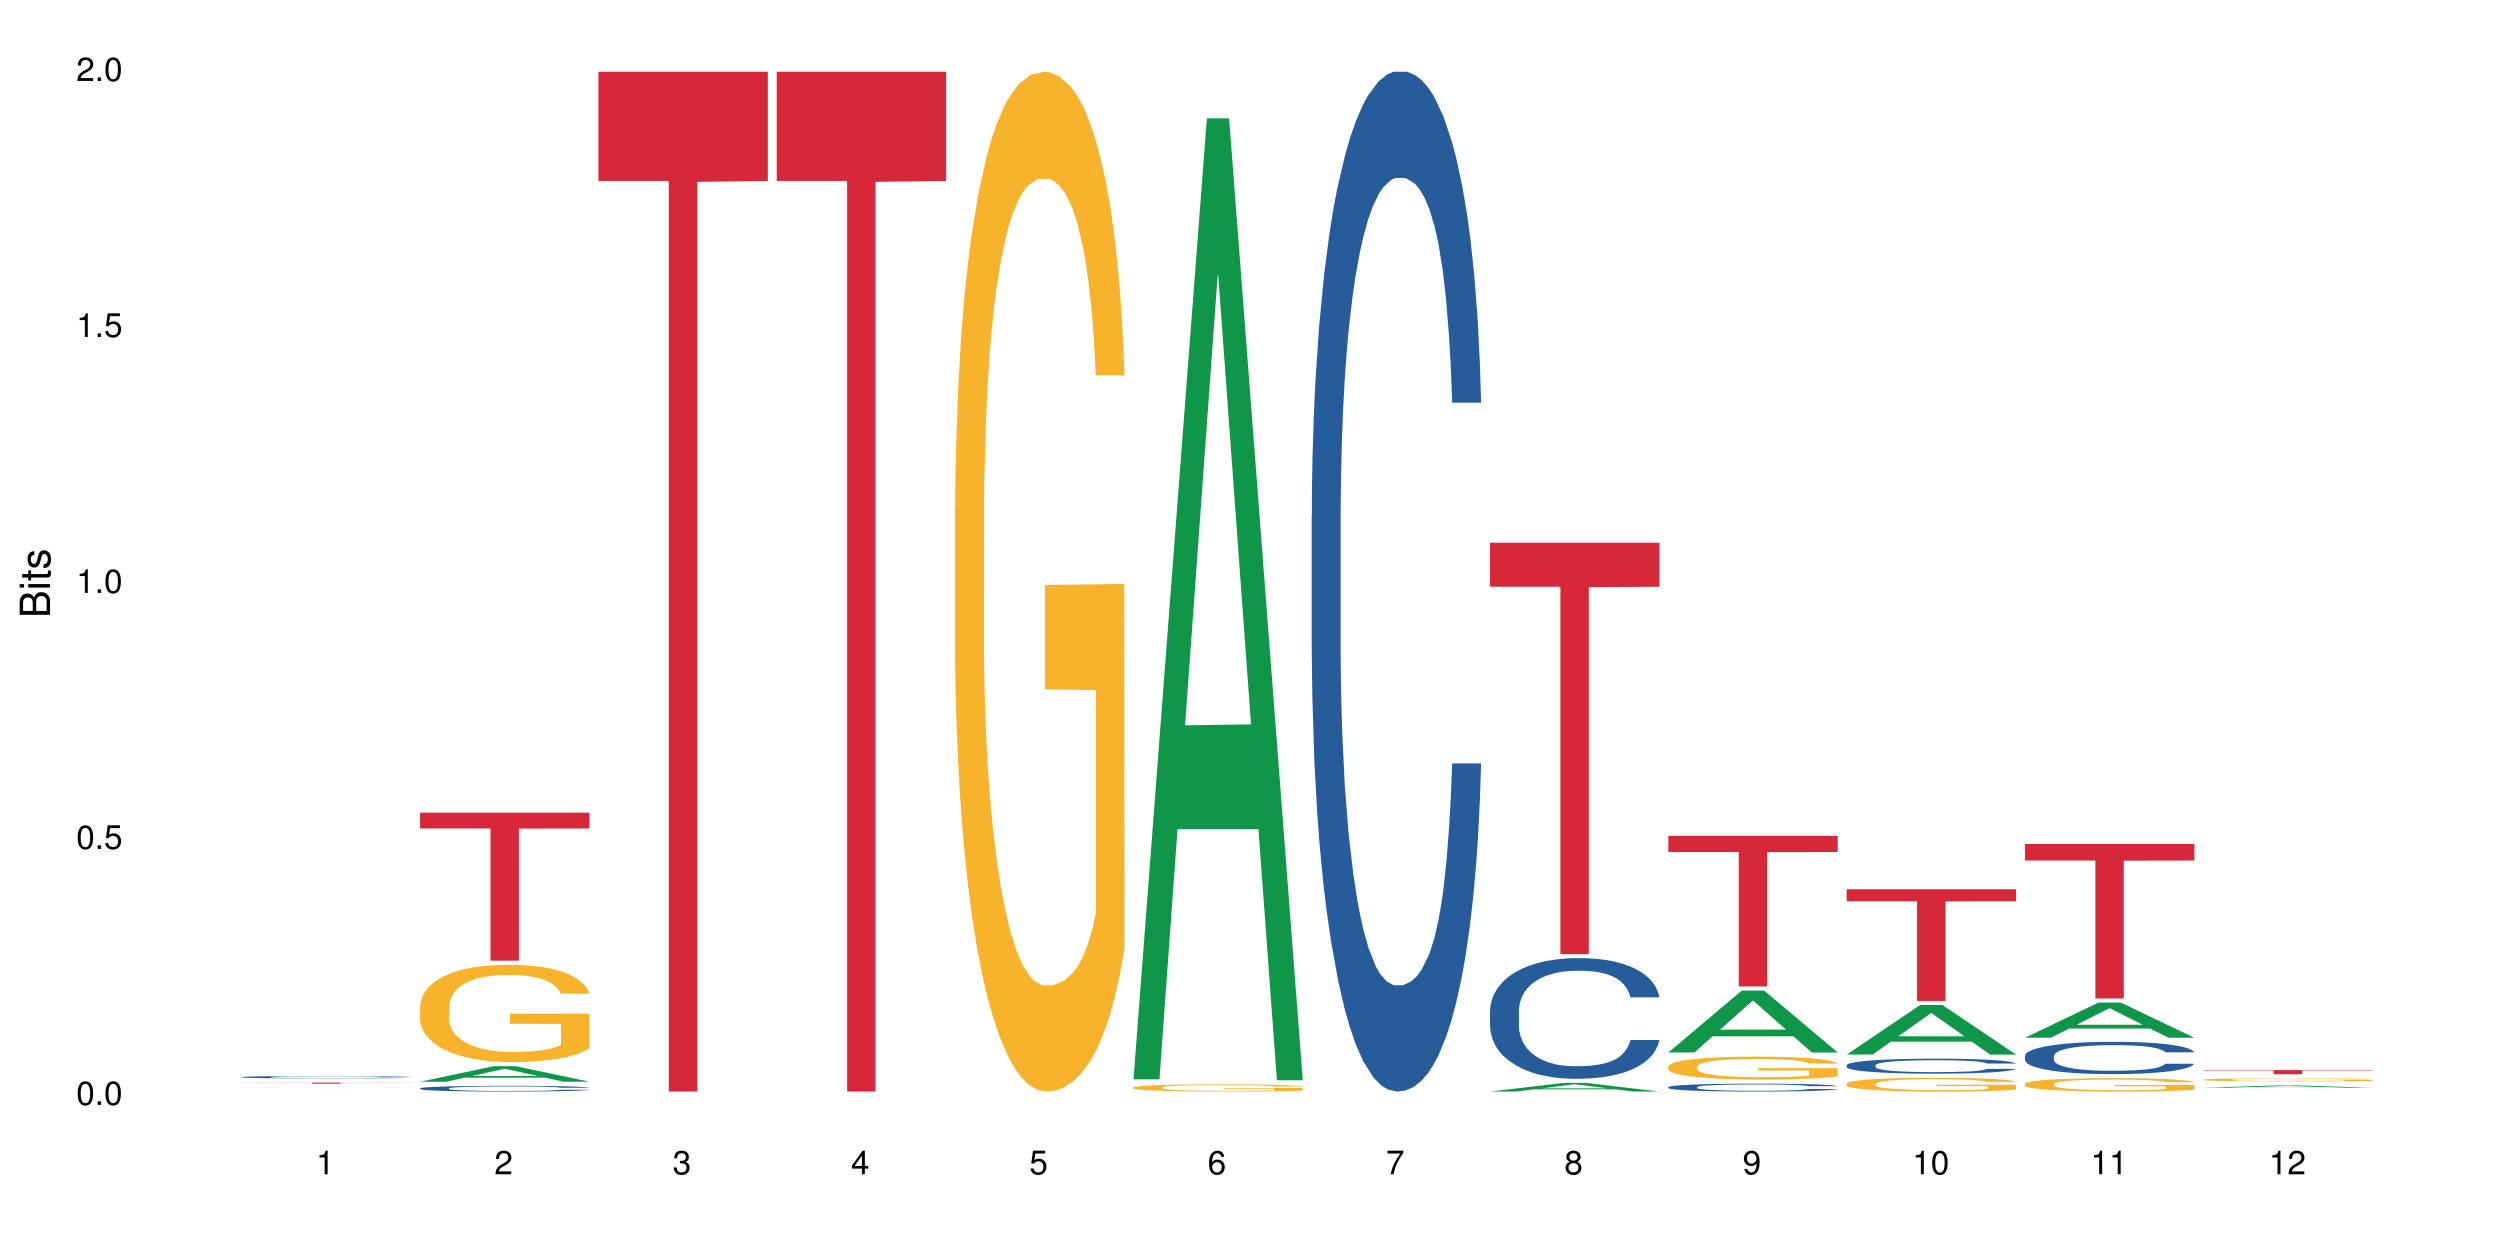 <?xml version="1.0" encoding="UTF-8"?>
<svg xmlns="http://www.w3.org/2000/svg" xmlns:xlink="http://www.w3.org/1999/xlink" width="720pt" height="360pt" viewBox="0 0 720 360" version="1.1">
<defs>
<g>
<symbol overflow="visible" id="glyph0-0">
<path style="stroke:none;" d=""/>
</symbol>
<symbol overflow="visible" id="glyph0-1">
<path style="stroke:none;" d="M 2.641 -6.797 C 2 -6.797 1.422 -6.531 1.078 -6.047 C 0.641 -5.453 0.406 -4.547 0.406 -3.297 C 0.406 -1 1.188 0.219 2.641 0.219 C 4.078 0.219 4.859 -1 4.859 -3.234 C 4.859 -4.562 4.656 -5.438 4.203 -6.047 C 3.844 -6.531 3.281 -6.797 2.641 -6.797 Z M 2.641 -6.047 C 3.547 -6.047 4 -5.125 4 -3.312 C 4 -1.375 3.562 -0.484 2.625 -0.484 C 1.734 -0.484 1.281 -1.422 1.281 -3.281 C 1.281 -5.141 1.734 -6.047 2.641 -6.047 Z M 2.641 -6.047 "/>
</symbol>
<symbol overflow="visible" id="glyph0-2">
<path style="stroke:none;" d="M 1.828 -1 L 0.828 -1 L 0.828 0 L 1.828 0 Z M 1.828 -1 "/>
</symbol>
<symbol overflow="visible" id="glyph0-3">
<path style="stroke:none;" d="M 4.562 -6.797 L 1.062 -6.797 L 0.547 -3.094 L 1.328 -3.094 C 1.719 -3.562 2.047 -3.734 2.578 -3.734 C 3.484 -3.734 4.062 -3.109 4.062 -2.094 C 4.062 -1.125 3.484 -0.531 2.578 -0.531 C 1.828 -0.531 1.375 -0.906 1.188 -1.672 L 0.328 -1.672 C 0.453 -1.109 0.547 -0.844 0.75 -0.594 C 1.125 -0.078 1.828 0.219 2.594 0.219 C 3.969 0.219 4.922 -0.781 4.922 -2.219 C 4.922 -3.562 4.031 -4.484 2.719 -4.484 C 2.25 -4.484 1.859 -4.359 1.469 -4.062 L 1.734 -5.969 L 4.562 -5.969 Z M 4.562 -6.797 "/>
</symbol>
<symbol overflow="visible" id="glyph0-4">
<path style="stroke:none;" d="M 2.484 -4.844 L 2.484 0 L 3.328 0 L 3.328 -6.797 L 2.766 -6.797 C 2.469 -5.75 2.281 -5.609 0.984 -5.453 L 0.984 -4.844 Z M 2.484 -4.844 "/>
</symbol>
<symbol overflow="visible" id="glyph0-5">
<path style="stroke:none;" d="M 4.859 -0.828 L 1.281 -0.828 C 1.359 -1.391 1.672 -1.75 2.5 -2.234 L 3.469 -2.75 C 4.406 -3.266 4.906 -3.969 4.906 -4.812 C 4.906 -5.375 4.672 -5.906 4.266 -6.266 C 3.859 -6.625 3.375 -6.797 2.719 -6.797 C 1.859 -6.797 1.219 -6.5 0.844 -5.922 C 0.609 -5.562 0.5 -5.125 0.484 -4.438 L 1.328 -4.438 C 1.359 -4.906 1.406 -5.188 1.531 -5.406 C 1.75 -5.812 2.188 -6.062 2.703 -6.062 C 3.469 -6.062 4.031 -5.516 4.031 -4.781 C 4.031 -4.25 3.719 -3.797 3.125 -3.438 L 2.234 -2.938 C 0.812 -2.141 0.406 -1.5 0.328 0 L 4.859 0 Z M 4.859 -0.828 "/>
</symbol>
<symbol overflow="visible" id="glyph0-6">
<path style="stroke:none;" d="M 2.125 -3.125 L 2.578 -3.125 C 3.516 -3.125 3.984 -2.703 3.984 -1.891 C 3.984 -1.031 3.469 -0.531 2.578 -0.531 C 1.656 -0.531 1.203 -0.984 1.156 -1.969 L 0.312 -1.969 C 0.344 -1.422 0.438 -1.078 0.609 -0.766 C 0.953 -0.109 1.625 0.219 2.547 0.219 C 3.953 0.219 4.859 -0.609 4.859 -1.906 C 4.859 -2.766 4.516 -3.25 3.703 -3.516 C 4.344 -3.766 4.656 -4.25 4.656 -4.938 C 4.656 -6.109 3.875 -6.797 2.578 -6.797 C 1.203 -6.797 0.484 -6.047 0.453 -4.609 L 1.297 -4.609 C 1.312 -5.016 1.344 -5.25 1.453 -5.453 C 1.641 -5.828 2.062 -6.062 2.594 -6.062 C 3.344 -6.062 3.797 -5.625 3.797 -4.906 C 3.797 -4.422 3.609 -4.141 3.25 -3.984 C 3.016 -3.891 2.719 -3.844 2.125 -3.844 Z M 2.125 -3.125 "/>
</symbol>
<symbol overflow="visible" id="glyph0-7">
<path style="stroke:none;" d="M 3.141 -1.625 L 3.141 0 L 3.984 0 L 3.984 -1.625 L 4.984 -1.625 L 4.984 -2.391 L 3.984 -2.391 L 3.984 -6.797 L 3.359 -6.797 L 0.266 -2.516 L 0.266 -1.625 Z M 3.141 -2.391 L 1 -2.391 L 3.141 -5.359 Z M 3.141 -2.391 "/>
</symbol>
<symbol overflow="visible" id="glyph0-8">
<path style="stroke:none;" d="M 4.781 -5.031 C 4.609 -6.141 3.891 -6.797 2.844 -6.797 C 2.094 -6.797 1.422 -6.438 1.031 -5.828 C 0.609 -5.172 0.406 -4.344 0.406 -3.094 C 0.406 -1.953 0.578 -1.234 0.984 -0.625 C 1.359 -0.078 1.953 0.219 2.703 0.219 C 3.984 0.219 4.922 -0.734 4.922 -2.078 C 4.922 -3.344 4.062 -4.234 2.844 -4.234 C 2.172 -4.234 1.641 -3.969 1.281 -3.469 C 1.281 -5.125 1.828 -6.047 2.797 -6.047 C 3.391 -6.047 3.797 -5.672 3.938 -5.031 Z M 2.734 -3.484 C 3.547 -3.484 4.062 -2.922 4.062 -2 C 4.062 -1.156 3.484 -0.531 2.703 -0.531 C 1.922 -0.531 1.328 -1.188 1.328 -2.047 C 1.328 -2.891 1.906 -3.484 2.734 -3.484 Z M 2.734 -3.484 "/>
</symbol>
<symbol overflow="visible" id="glyph0-9">
<path style="stroke:none;" d="M 4.984 -6.797 L 0.438 -6.797 L 0.438 -5.969 L 4.109 -5.969 C 2.5 -3.656 1.828 -2.234 1.328 0 L 2.219 0 C 2.594 -2.172 3.453 -4.047 4.984 -6.094 Z M 4.984 -6.797 "/>
</symbol>
<symbol overflow="visible" id="glyph0-10">
<path style="stroke:none;" d="M 3.75 -3.578 C 4.453 -4 4.688 -4.344 4.688 -4.984 C 4.688 -6.047 3.844 -6.797 2.641 -6.797 C 1.438 -6.797 0.594 -6.047 0.594 -4.984 C 0.594 -4.359 0.828 -4.016 1.516 -3.578 C 0.734 -3.203 0.359 -2.641 0.359 -1.891 C 0.359 -0.641 1.297 0.219 2.641 0.219 C 3.984 0.219 4.922 -0.641 4.922 -1.875 C 4.922 -2.641 4.531 -3.203 3.75 -3.578 Z M 2.641 -6.047 C 3.359 -6.047 3.812 -5.625 3.812 -4.969 C 3.812 -4.344 3.344 -3.922 2.641 -3.922 C 1.922 -3.922 1.453 -4.344 1.453 -4.984 C 1.453 -5.625 1.922 -6.047 2.641 -6.047 Z M 2.641 -3.203 C 3.484 -3.203 4.062 -2.672 4.062 -1.875 C 4.062 -1.062 3.484 -0.531 2.625 -0.531 C 1.797 -0.531 1.219 -1.078 1.219 -1.875 C 1.219 -2.672 1.797 -3.203 2.641 -3.203 Z M 2.641 -3.203 "/>
</symbol>
<symbol overflow="visible" id="glyph0-11">
<path style="stroke:none;" d="M 0.516 -1.547 C 0.672 -0.438 1.406 0.219 2.438 0.219 C 3.188 0.219 3.859 -0.141 4.266 -0.75 C 4.688 -1.406 4.891 -2.25 4.891 -3.484 C 4.891 -4.625 4.703 -5.359 4.312 -5.953 C 3.938 -6.5 3.344 -6.797 2.594 -6.797 C 1.297 -6.797 0.359 -5.844 0.359 -4.516 C 0.359 -3.25 1.234 -2.344 2.453 -2.344 C 3.094 -2.344 3.562 -2.578 4.016 -3.109 C 4 -1.453 3.469 -0.531 2.5 -0.531 C 1.906 -0.531 1.484 -0.906 1.359 -1.547 Z M 2.578 -6.062 C 3.375 -6.062 3.969 -5.406 3.969 -4.531 C 3.969 -3.688 3.375 -3.094 2.547 -3.094 C 1.734 -3.094 1.234 -3.672 1.234 -4.578 C 1.234 -5.438 1.797 -6.062 2.578 -6.062 Z M 2.578 -6.062 "/>
</symbol>
<symbol overflow="visible" id="glyph1-0">
<path style="stroke:none;" d=""/>
</symbol>
<symbol overflow="visible" id="glyph1-1">
<path style="stroke:none;" d="M 0 -0.953 L 0 -4.891 C 0 -5.719 -0.234 -6.344 -0.734 -6.797 C -1.188 -7.234 -1.812 -7.469 -2.5 -7.469 C -3.547 -7.469 -4.188 -7 -4.625 -5.875 C -4.984 -6.672 -5.641 -7.094 -6.531 -7.094 C -7.156 -7.094 -7.734 -6.859 -8.141 -6.391 C -8.562 -5.938 -8.75 -5.344 -8.75 -4.5 L -8.75 -0.953 Z M -4.984 -2.062 L -7.766 -2.062 L -7.766 -4.219 C -7.766 -4.844 -7.688 -5.203 -7.453 -5.5 C -7.219 -5.812 -6.859 -5.969 -6.375 -5.969 C -5.906 -5.969 -5.531 -5.812 -5.297 -5.5 C -5.062 -5.203 -4.984 -4.844 -4.984 -4.219 Z M -0.984 -2.062 L -4 -2.062 L -4 -4.781 C -4 -5.328 -3.859 -5.688 -3.578 -5.953 C -3.297 -6.219 -2.922 -6.359 -2.484 -6.359 C -2.062 -6.359 -1.688 -6.219 -1.406 -5.953 C -1.109 -5.688 -0.984 -5.328 -0.984 -4.781 Z M -0.984 -2.062 "/>
</symbol>
<symbol overflow="visible" id="glyph1-2">
<path style="stroke:none;" d="M -6.281 -1.797 L -6.281 -0.797 L 0 -0.797 L 0 -1.797 Z M -8.75 -1.797 L -8.75 -0.797 L -7.484 -0.797 L -7.484 -1.797 Z M -8.75 -1.797 "/>
</symbol>
<symbol overflow="visible" id="glyph1-3">
<path style="stroke:none;" d="M -6.281 -3.047 L -6.281 -2.016 L -8.016 -2.016 L -8.016 -1.016 L -6.281 -1.016 L -6.281 -0.172 L -5.469 -0.172 L -5.469 -1.016 L -0.719 -1.016 C -0.078 -1.016 0.281 -1.453 0.281 -2.234 C 0.281 -2.469 0.25 -2.719 0.188 -3.047 L -0.641 -3.047 C -0.609 -2.922 -0.594 -2.766 -0.594 -2.562 C -0.594 -2.141 -0.719 -2.016 -1.156 -2.016 L -5.469 -2.016 L -5.469 -3.047 Z M -6.281 -3.047 "/>
</symbol>
<symbol overflow="visible" id="glyph1-4">
<path style="stroke:none;" d="M -4.531 -5.25 C -5.766 -5.25 -6.469 -4.422 -6.469 -2.969 C -6.469 -1.516 -5.719 -0.562 -4.547 -0.562 C -3.562 -0.562 -3.094 -1.062 -2.734 -2.562 L -2.516 -3.484 C -2.344 -4.188 -2.094 -4.469 -1.625 -4.469 C -1.047 -4.469 -0.641 -3.875 -0.641 -3 C -0.641 -2.453 -0.797 -2 -1.062 -1.75 C -1.25 -1.594 -1.422 -1.531 -1.875 -1.469 L -1.875 -0.406 C -0.422 -0.453 0.281 -1.266 0.281 -2.922 C 0.281 -4.5 -0.5 -5.516 -1.719 -5.516 C -2.656 -5.516 -3.172 -4.984 -3.469 -3.734 L -3.703 -2.766 C -3.891 -1.953 -4.156 -1.609 -4.594 -1.609 C -5.172 -1.609 -5.547 -2.125 -5.547 -2.938 C -5.547 -3.75 -5.203 -4.172 -4.531 -4.203 Z M -4.531 -5.25 "/>
</symbol>
</g>
</defs>
<g id="surface122447">
<rect x="0" y="0" width="720" height="360" style="fill:rgb(100%,100%,100%);fill-opacity:1;stroke:none;"/>
<path style=" stroke:none;fill-rule:nonzero;fill:rgb(14.51%,36.078%,60%);fill-opacity:1;" d="M 69.629 310.191 L 69.688 310.191 L 69.688 310.176 L 69.867 310.148 L 70.285 310.117 L 70.699 310.094 L 71.77 310.055 L 73.258 310.02 L 74.805 309.988 L 75.938 309.973 L 76.949 309.961 L 79.27 309.934 L 80.754 309.922 L 82.363 309.91 L 84.324 309.898 L 85.754 309.895 L 88.965 309.883 L 91.348 309.879 L 93.191 309.875 L 97.176 309.875 L 99.559 309.879 L 101.281 309.883 L 103.188 309.887 L 104.793 309.895 L 107.59 309.906 L 110.09 309.926 L 111.219 309.938 L 113.004 309.957 L 114.371 309.977 L 115.324 309.996 L 116.395 310.02 L 117.348 310.047 L 118.062 310.082 L 118.418 310.109 L 110.09 310.109 L 109.672 310.086 L 109.195 310.062 L 108.305 310.035 L 107.41 310.02 L 106.16 310 L 105.031 309.984 L 103.484 309.973 L 102.117 309.965 L 100.688 309.961 L 99.32 309.957 L 96.699 309.953 L 92.535 309.953 L 90.215 309.957 L 88.965 309.961 L 87.18 309.973 L 85.934 309.98 L 84.445 309.992 L 83.434 310.004 L 82.184 310.023 L 81.289 310.039 L 80.281 310.059 L 79.684 310.074 L 79.148 310.094 L 78.672 310.117 L 78.316 310.141 L 78.078 310.164 L 77.961 310.188 L 77.961 310.289 L 78.078 310.312 L 78.375 310.34 L 79.148 310.383 L 80.281 310.418 L 81.59 310.445 L 82.84 310.465 L 83.551 310.473 L 84.504 310.484 L 85.992 310.496 L 88.133 310.512 L 89.383 310.516 L 91.285 310.52 L 93.25 310.523 L 95.867 310.523 L 98.188 310.52 L 99.734 310.52 L 101.344 310.512 L 103.543 310.5 L 104.91 310.492 L 106.102 310.477 L 106.996 310.465 L 107.59 310.453 L 108.48 310.434 L 109.195 310.41 L 109.73 310.391 L 110.09 310.367 L 118.418 310.367 L 118.062 310.395 L 117.523 310.418 L 116.988 310.438 L 116.156 310.461 L 115.203 310.48 L 113.836 310.504 L 112.707 310.52 L 111.219 310.535 L 109.852 310.547 L 108.363 310.559 L 106.16 310.574 L 104.734 310.578 L 103.188 310.586 L 101.344 310.59 L 99.02 310.594 L 96.523 310.598 L 91.703 310.598 L 89.859 310.594 L 87.418 310.59 L 84.387 310.578 L 82.184 310.566 L 80.457 310.551 L 78.969 310.539 L 77.305 310.52 L 75.164 310.492 L 73.855 310.469 L 72.961 310.449 L 71.949 310.426 L 71.234 310.402 L 70.402 310.363 L 69.809 310.316 L 69.629 310.281 Z M 69.629 310.191 "/>
<path style=" stroke:none;fill-rule:nonzero;fill:rgb(96.863%,70.196%,16.863%);fill-opacity:1;" d="M 69.629 313.316 L 69.688 313.316 L 69.926 313.312 L 70.523 313.309 L 71.297 313.305 L 72.129 313.301 L 73.555 313.301 L 74.328 313.297 L 76.293 313.297 L 78.793 313.293 L 80.16 313.293 L 81.707 313.289 L 107.887 313.289 L 109.789 313.293 L 113.004 313.293 L 114.43 313.297 L 115.621 313.297 L 116.633 313.301 L 117.523 313.305 L 118.062 313.305 L 118.418 313.309 L 110.148 313.309 L 109.672 313.305 L 109.137 313.305 L 108.242 313.301 L 107.352 313.301 L 106.457 313.297 L 101.578 313.297 L 99.855 313.293 L 90.691 313.293 L 89.027 313.297 L 84.562 313.297 L 82.777 313.301 L 80.934 313.301 L 80.102 313.305 L 79.508 313.305 L 78.852 313.309 L 78.496 313.309 L 78.02 313.312 L 77.961 313.324 L 78.137 313.328 L 78.496 313.332 L 78.969 313.332 L 79.684 313.336 L 80.398 313.336 L 81.648 313.34 L 83.551 313.34 L 85.16 313.344 L 88.965 313.344 L 90.93 313.348 L 103.664 313.348 L 105.211 313.344 L 110.207 313.344 L 110.207 313.328 L 95.512 313.328 L 95.512 313.32 L 118.359 313.32 L 118.418 313.344 L 117.168 313.348 L 114.133 313.348 L 112.586 313.352 L 103.363 313.352 L 100.746 313.355 L 93.25 313.355 L 90.633 313.352 L 82.363 313.352 L 80.816 313.348 L 77.602 313.348 L 76.176 313.344 L 74.27 313.344 L 73.258 313.34 L 72.309 313.34 L 71.594 313.336 L 70.938 313.336 L 70.461 313.332 L 69.988 313.328 L 69.75 313.328 L 69.629 313.324 Z M 69.629 313.316 "/>
<path style=" stroke:none;fill-rule:nonzero;fill:rgb(83.922%,15.686%,22.353%);fill-opacity:1;" d="M 69.629 311.777 L 118.418 311.777 L 118.418 311.812 L 98.086 311.812 L 98.086 312.109 L 89.902 312.109 L 89.902 311.812 L 69.629 311.812 Z M 69.629 311.777 "/>
<path style=" stroke:none;fill-rule:nonzero;fill:rgb(6.275%,58.824%,28.235%);fill-opacity:1;" d="M 120.984 311.539 L 121.039 311.535 L 142.148 307.07 L 148.559 307.07 L 169.773 311.543 L 162.32 311.543 L 157.004 310.375 L 133.703 310.375 L 128.492 311.539 L 120.984 311.539 L 135.945 309.891 L 154.867 309.887 L 145.434 307.801 L 145.328 307.797 L 145.223 307.809 L 135.895 309.887 L 135.945 309.891 Z M 120.984 311.539 "/>
<path style=" stroke:none;fill-rule:nonzero;fill:rgb(14.51%,36.078%,60%);fill-opacity:1;" d="M 120.984 313.441 L 121.047 313.438 L 121.047 313.402 L 121.223 313.344 L 121.641 313.273 L 122.055 313.223 L 123.129 313.133 L 124.613 313.047 L 126.16 312.98 L 127.293 312.941 L 128.305 312.914 L 130.625 312.855 L 132.113 312.828 L 133.719 312.805 L 135.684 312.777 L 137.109 312.762 L 140.324 312.738 L 142.703 312.727 L 144.547 312.723 L 148.535 312.723 L 150.914 312.73 L 152.637 312.738 L 154.543 312.75 L 156.148 312.762 L 158.945 312.797 L 161.445 312.836 L 162.574 312.863 L 164.359 312.91 L 165.727 312.953 L 166.68 312.992 L 167.75 313.047 L 168.703 313.117 L 169.418 313.191 L 169.773 313.258 L 161.445 313.258 L 161.027 313.199 L 160.551 313.152 L 159.66 313.09 L 158.766 313.047 L 157.516 313 L 156.387 312.973 L 154.84 312.945 L 153.473 312.926 L 152.043 312.914 L 150.676 312.902 L 148.059 312.895 L 145.023 312.895 L 143.891 312.898 L 141.57 312.91 L 140.324 312.922 L 138.539 312.941 L 137.289 312.961 L 135.801 312.992 L 134.789 313.016 L 133.539 313.055 L 132.648 313.09 L 131.637 313.141 L 131.039 313.18 L 130.504 313.219 L 130.031 313.27 L 129.672 313.324 L 129.434 313.379 L 129.316 313.434 L 129.316 313.664 L 129.434 313.719 L 129.73 313.785 L 130.504 313.875 L 131.637 313.953 L 132.945 314.02 L 134.195 314.062 L 134.906 314.086 L 135.859 314.109 L 137.348 314.141 L 139.488 314.168 L 140.738 314.18 L 142.645 314.191 L 144.605 314.199 L 147.223 314.199 L 149.543 314.191 L 151.09 314.184 L 152.699 314.172 L 154.898 314.148 L 156.27 314.125 L 157.457 314.094 L 158.352 314.066 L 158.945 314.043 L 159.84 313.996 L 160.551 313.945 L 161.086 313.891 L 161.445 313.84 L 169.773 313.84 L 169.418 313.902 L 168.883 313.961 L 168.348 314.004 L 167.512 314.055 L 166.562 314.102 L 165.191 314.156 L 164.062 314.191 L 162.574 314.227 L 161.207 314.258 L 159.719 314.281 L 157.516 314.312 L 156.09 314.328 L 154.543 314.34 L 152.699 314.352 L 150.379 314.363 L 147.879 314.371 L 145.559 314.371 L 143.059 314.367 L 141.215 314.363 L 138.777 314.348 L 135.742 314.32 L 133.539 314.293 L 131.812 314.266 L 130.328 314.234 L 128.66 314.191 L 126.52 314.125 L 125.211 314.074 L 124.316 314.035 L 123.305 313.973 L 122.594 313.922 L 121.758 313.836 L 121.164 313.73 L 120.984 313.648 Z M 120.984 313.441 "/>
<path style=" stroke:none;fill-rule:nonzero;fill:rgb(96.863%,70.196%,16.863%);fill-opacity:1;" d="M 120.984 289.863 L 121.047 289.84 L 121.047 289.324 L 121.281 288.176 L 121.879 286.586 L 122.652 285.281 L 123.484 284.258 L 124.02 283.719 L 124.914 282.953 L 125.688 282.387 L 127.648 281.234 L 130.148 280.16 L 131.516 279.699 L 133.062 279.266 L 135.266 278.777 L 136.277 278.598 L 139.371 278.191 L 142.883 277.934 L 146.75 277.855 L 148.535 277.883 L 150.973 277.984 L 154.305 278.266 L 156.207 278.523 L 157.695 278.777 L 159.242 279.109 L 161.148 279.625 L 162.934 280.238 L 164.359 280.852 L 165.789 281.621 L 166.977 282.438 L 167.988 283.336 L 168.883 284.41 L 169.418 285.305 L 169.773 286.203 L 161.504 286.203 L 161.027 285.305 L 160.492 284.617 L 159.602 283.77 L 158.707 283.156 L 157.816 282.668 L 156.148 282.004 L 154.723 281.594 L 152.938 281.234 L 151.211 281.004 L 149.246 280.852 L 148.059 280.801 L 144.902 280.801 L 142.047 280.98 L 140.383 281.184 L 139.191 281.391 L 137.527 281.773 L 136.516 282.082 L 135.918 282.285 L 134.133 283.078 L 132.945 283.797 L 132.289 284.281 L 131.457 285.051 L 130.863 285.742 L 130.207 286.766 L 129.852 287.535 L 129.375 289.273 L 129.316 293.883 L 129.492 294.855 L 129.852 295.906 L 130.328 296.828 L 131.039 297.801 L 131.754 298.543 L 133.004 299.539 L 134.074 300.207 L 134.906 300.641 L 136.516 301.332 L 137.168 301.562 L 138.715 302.023 L 140.324 302.383 L 142.285 302.691 L 143.773 302.844 L 146.152 302.973 L 149.188 302.973 L 152.758 302.816 L 155.02 302.613 L 156.566 302.406 L 157.578 302.23 L 158.828 301.945 L 159.719 301.691 L 160.551 301.41 L 161.562 300.973 L 161.562 294.855 L 146.867 294.832 L 146.867 291.961 L 169.715 291.938 L 169.773 301.945 L 168.523 302.637 L 166.977 303.305 L 165.492 303.816 L 163.941 304.25 L 161.742 304.738 L 159.957 305.043 L 157.219 305.402 L 154.723 305.633 L 152.102 305.789 L 149.781 305.863 L 147.047 305.891 L 144.605 305.84 L 141.988 305.684 L 139.906 305.48 L 138.004 305.223 L 136.098 304.891 L 133.719 304.355 L 132.172 303.918 L 130.566 303.379 L 128.957 302.742 L 127.531 302.051 L 126.578 301.512 L 125.625 300.898 L 124.613 300.129 L 123.664 299.258 L 122.949 298.465 L 122.293 297.57 L 121.82 296.723 L 121.344 295.574 L 121.105 294.652 L 120.984 293.855 Z M 120.984 289.863 "/>
<path style=" stroke:none;fill-rule:nonzero;fill:rgb(83.922%,15.686%,22.353%);fill-opacity:1;" d="M 120.984 234.039 L 169.773 234.039 L 169.773 238.602 L 149.441 238.641 L 149.441 276.676 L 141.262 276.676 L 141.262 238.684 L 141.141 238.602 L 120.984 238.602 Z M 120.984 234.039 "/>
<path style=" stroke:none;fill-rule:nonzero;fill:rgb(83.922%,15.686%,22.353%);fill-opacity:1;" d="M 172.344 20.664 L 221.129 20.664 L 221.129 52.102 L 200.797 52.379 L 200.797 314.371 L 192.617 314.371 L 192.617 52.652 L 192.496 52.102 L 172.344 52.102 Z M 172.344 20.664 "/>
<path style=" stroke:none;fill-rule:nonzero;fill:rgb(83.922%,15.686%,22.353%);fill-opacity:1;" d="M 223.699 20.664 L 272.488 20.664 L 272.488 52.102 L 252.152 52.379 L 252.152 314.371 L 243.973 314.371 L 243.973 52.652 L 243.855 52.102 L 223.699 52.102 Z M 223.699 20.664 "/>
<path style=" stroke:none;fill-rule:nonzero;fill:rgb(96.863%,70.196%,16.863%);fill-opacity:1;" d="M 275.055 146.461 L 275.113 146.191 L 275.113 140.828 L 275.352 128.758 L 275.945 112.129 L 276.719 98.449 L 277.555 87.719 L 278.09 82.086 L 278.98 74.039 L 279.754 68.141 L 281.719 56.07 L 284.219 44.805 L 285.586 39.977 L 287.133 35.414 L 289.336 30.32 L 290.344 28.441 L 293.438 24.148 L 296.949 21.469 L 300.816 20.664 L 302.602 20.93 L 305.043 22.004 L 308.375 24.953 L 310.277 27.637 L 311.766 30.32 L 313.312 33.805 L 315.215 39.172 L 317 45.609 L 318.43 52.047 L 319.855 60.094 L 321.047 68.676 L 322.059 78.062 L 322.949 89.328 L 323.484 98.715 L 323.844 108.105 L 315.574 108.105 L 315.098 98.715 L 314.562 91.477 L 313.668 82.625 L 312.777 76.188 L 311.883 71.09 L 310.219 64.117 L 308.789 59.824 L 307.004 56.07 L 305.281 53.656 L 303.316 52.047 L 302.125 51.508 L 298.973 51.508 L 296.117 53.387 L 294.449 55.531 L 293.262 57.68 L 291.594 61.703 L 290.582 64.922 L 289.988 67.066 L 288.203 75.383 L 287.012 82.891 L 286.359 87.988 L 285.527 96.035 L 284.93 103.277 L 284.277 114.004 L 283.918 122.051 L 283.445 140.293 L 283.383 188.574 L 283.562 198.766 L 283.918 209.762 L 284.395 219.418 L 285.109 229.609 L 285.824 237.391 L 287.074 247.852 L 288.145 254.824 L 288.977 259.383 L 290.582 266.625 L 291.238 269.039 L 292.785 273.867 L 294.391 277.625 L 296.355 280.844 L 297.844 282.453 L 300.223 283.793 L 303.258 283.793 L 306.828 282.184 L 309.086 280.039 L 310.633 277.891 L 311.645 276.016 L 312.895 273.062 L 313.789 270.383 L 314.621 267.43 L 315.633 262.871 L 315.633 198.766 L 300.938 198.496 L 300.938 168.457 L 323.785 168.188 L 323.844 273.062 L 322.594 280.305 L 321.047 287.281 L 319.559 292.645 L 318.012 297.203 L 315.812 302.301 L 314.027 305.52 L 311.289 309.273 L 308.789 311.688 L 306.172 313.297 L 303.852 314.102 L 301.113 314.371 L 298.676 313.836 L 296.059 312.227 L 293.977 310.078 L 292.07 307.398 L 290.168 303.91 L 287.789 298.277 L 286.238 293.719 L 284.633 288.086 L 283.027 281.379 L 281.598 274.137 L 280.648 268.504 L 279.695 262.066 L 278.684 254.02 L 277.73 244.898 L 277.02 236.586 L 276.363 227.195 L 275.887 218.344 L 275.41 206.277 L 275.172 196.621 L 275.055 188.305 Z M 275.055 146.461 "/>
<path style=" stroke:none;fill-rule:nonzero;fill:rgb(6.275%,58.824%,28.235%);fill-opacity:1;" d="M 326.41 310.855 L 326.465 310.598 L 347.574 34.074 L 353.984 34.074 L 375.199 311.117 L 367.746 311.117 L 362.43 238.801 L 339.129 238.801 L 333.918 310.855 L 326.41 310.855 L 341.371 208.883 L 360.293 208.625 L 350.855 79.34 L 350.754 79.078 L 350.648 79.859 L 341.32 208.625 L 341.371 208.883 Z M 326.41 310.855 "/>
<path style=" stroke:none;fill-rule:nonzero;fill:rgb(96.863%,70.196%,16.863%);fill-opacity:1;" d="M 326.41 313.184 L 326.469 313.184 L 326.469 313.145 L 326.707 313.059 L 327.305 312.941 L 328.078 312.844 L 328.91 312.77 L 329.445 312.73 L 330.336 312.672 L 331.109 312.633 L 333.074 312.547 L 335.574 312.465 L 336.941 312.434 L 338.488 312.398 L 340.691 312.363 L 341.703 312.352 L 344.797 312.32 L 348.305 312.301 L 352.172 312.297 L 353.957 312.297 L 356.398 312.305 L 359.73 312.328 L 361.633 312.344 L 363.121 312.363 L 364.668 312.391 L 366.57 312.426 L 368.355 312.473 L 369.785 312.52 L 371.215 312.574 L 372.402 312.637 L 373.414 312.703 L 374.309 312.781 L 374.844 312.848 L 375.199 312.914 L 366.93 312.914 L 366.453 312.848 L 365.918 312.797 L 365.023 312.734 L 364.133 312.688 L 363.238 312.652 L 361.574 312.602 L 360.145 312.574 L 358.359 312.547 L 356.637 312.527 L 354.672 312.52 L 353.484 312.516 L 350.328 312.516 L 347.473 312.527 L 345.809 312.543 L 344.617 312.559 L 342.953 312.586 L 341.941 312.609 L 341.344 312.625 L 339.559 312.684 L 338.371 312.734 L 337.715 312.773 L 336.883 312.828 L 336.289 312.879 L 335.633 312.957 L 335.277 313.012 L 334.801 313.141 L 334.742 313.48 L 334.918 313.555 L 335.277 313.633 L 335.754 313.699 L 336.465 313.773 L 337.18 313.828 L 338.43 313.902 L 339.5 313.949 L 340.332 313.98 L 341.941 314.035 L 342.594 314.051 L 344.141 314.086 L 345.746 314.109 L 347.711 314.133 L 349.199 314.145 L 351.578 314.156 L 354.613 314.156 L 358.184 314.145 L 360.445 314.129 L 361.992 314.113 L 363.004 314.102 L 364.25 314.078 L 365.145 314.059 L 365.977 314.039 L 366.988 314.008 L 366.988 313.555 L 352.293 313.551 L 352.293 313.34 L 375.141 313.34 L 375.199 314.078 L 373.949 314.129 L 372.402 314.18 L 370.914 314.219 L 369.367 314.25 L 367.168 314.285 L 365.383 314.309 L 362.645 314.336 L 360.145 314.352 L 357.527 314.363 L 355.207 314.367 L 352.473 314.371 L 350.031 314.367 L 347.414 314.355 L 345.332 314.34 L 343.426 314.32 L 341.523 314.297 L 339.145 314.258 L 337.598 314.227 L 335.988 314.184 L 334.383 314.137 L 332.957 314.086 L 332.004 314.047 L 331.051 314 L 330.039 313.945 L 329.09 313.879 L 328.375 313.82 L 327.719 313.754 L 327.242 313.691 L 326.77 313.605 L 326.531 313.539 L 326.41 313.48 Z M 326.41 313.184 "/>
<path style=" stroke:none;fill-rule:nonzero;fill:rgb(14.51%,36.078%,60%);fill-opacity:1;" d="M 377.766 148.457 L 377.828 148.188 L 377.828 141.742 L 378.004 131.543 L 378.422 118.656 L 378.84 109.797 L 379.91 93.957 L 381.395 78.652 L 382.945 66.84 L 384.074 59.859 L 385.086 54.492 L 387.406 44.559 L 388.895 39.457 L 390.5 34.891 L 392.465 30.328 L 393.891 27.645 L 397.105 23.348 L 399.484 21.469 L 401.328 20.664 L 405.316 20.664 L 407.695 21.738 L 409.422 23.078 L 411.324 25.227 L 412.93 27.645 L 415.727 33.551 L 418.227 41.066 L 419.355 45.363 L 421.141 53.684 L 422.508 61.738 L 423.461 68.719 L 424.531 78.652 L 425.484 90.734 L 426.199 104.426 L 426.555 115.969 L 418.227 115.969 L 417.809 105.23 L 417.332 96.91 L 416.441 85.902 L 415.547 78.117 L 414.301 70.332 L 413.168 65.23 L 411.621 60.129 L 410.254 56.906 L 408.824 54.492 L 407.457 52.879 L 404.84 51.27 L 401.805 51.27 L 400.676 51.805 L 398.352 53.953 L 397.105 55.832 L 395.32 59.59 L 394.07 63.082 L 392.582 68.449 L 391.57 73.016 L 390.32 79.996 L 389.43 86.172 L 388.418 95.031 L 387.824 101.742 L 387.285 109.258 L 386.812 118.117 L 386.453 127.516 L 386.215 137.449 L 386.098 147.113 L 386.098 188.727 L 386.215 198.391 L 386.512 209.668 L 387.285 226.043 L 388.418 240.273 L 389.727 251.547 L 390.977 259.602 L 391.691 263.359 L 392.641 267.656 L 394.129 273.027 L 396.27 278.395 L 397.52 280.543 L 399.426 282.691 L 401.387 283.766 L 404.004 283.766 L 406.328 282.691 L 407.875 281.348 L 409.48 279.199 L 411.68 274.637 L 413.051 270.34 L 414.238 265.242 L 415.133 260.141 L 415.727 255.844 L 416.621 247.52 L 417.332 238.395 L 417.867 228.996 L 418.227 219.867 L 426.555 219.867 L 426.199 230.609 L 425.664 241.078 L 425.129 248.863 L 424.293 258.262 L 423.344 266.582 L 421.973 275.98 L 420.844 282.152 L 419.355 288.867 L 417.988 293.969 L 416.5 298.531 L 414.301 303.898 L 412.871 306.586 L 411.324 309 L 409.48 311.148 L 407.16 313.027 L 404.66 314.102 L 402.34 314.371 L 399.84 313.832 L 397.996 312.762 L 395.559 310.344 L 392.523 305.512 L 390.32 300.41 L 388.598 295.309 L 387.109 289.941 L 385.441 282.691 L 383.301 270.879 L 381.992 261.75 L 381.098 254.234 L 380.086 243.762 L 379.375 234.367 L 378.539 219.332 L 377.945 200.27 L 377.766 185.504 Z M 377.766 148.457 "/>
<path style=" stroke:none;fill-rule:nonzero;fill:rgb(6.275%,58.824%,28.235%);fill-opacity:1;" d="M 429.125 314.367 L 429.176 314.367 L 450.285 311.867 L 456.695 311.867 L 477.91 314.371 L 470.457 314.371 L 465.141 313.719 L 441.84 313.719 L 436.629 314.367 L 429.125 314.367 L 444.082 313.445 L 463.004 313.445 L 453.57 312.277 L 453.465 312.273 L 453.359 312.281 L 444.031 313.445 L 444.082 313.445 Z M 429.125 314.367 "/>
<path style=" stroke:none;fill-rule:nonzero;fill:rgb(14.51%,36.078%,60%);fill-opacity:1;" d="M 429.125 291.074 L 429.184 291.043 L 429.184 290.281 L 429.363 289.074 L 429.777 287.551 L 430.195 286.504 L 431.266 284.633 L 432.754 282.824 L 434.301 281.426 L 435.43 280.602 L 436.441 279.969 L 438.762 278.793 L 440.25 278.191 L 441.855 277.652 L 443.82 277.113 L 445.246 276.793 L 448.461 276.285 L 450.84 276.062 L 452.684 275.969 L 456.672 275.969 L 459.051 276.098 L 460.777 276.254 L 462.68 276.508 L 464.285 276.793 L 467.082 277.492 L 469.582 278.383 L 470.711 278.887 L 472.496 279.871 L 473.867 280.824 L 474.816 281.648 L 475.891 282.824 L 476.84 284.254 L 477.555 285.871 L 477.91 287.234 L 469.582 287.234 L 469.164 285.965 L 468.691 284.98 L 467.797 283.68 L 466.906 282.762 L 465.656 281.84 L 464.523 281.238 L 462.977 280.633 L 461.609 280.254 L 460.18 279.969 L 458.812 279.777 L 456.195 279.586 L 453.16 279.586 L 452.031 279.648 L 449.711 279.902 L 448.461 280.125 L 446.676 280.57 L 445.426 280.984 L 443.938 281.617 L 442.926 282.156 L 441.676 282.984 L 440.785 283.711 L 439.773 284.762 L 439.18 285.555 L 438.645 286.441 L 438.168 287.488 L 437.809 288.602 L 437.57 289.773 L 437.453 290.918 L 437.453 295.836 L 437.57 296.977 L 437.871 298.312 L 438.645 300.246 L 439.773 301.93 L 441.082 303.262 L 442.332 304.215 L 443.047 304.66 L 443.996 305.168 L 445.484 305.801 L 447.629 306.438 L 448.875 306.691 L 450.781 306.945 L 452.746 307.07 L 455.363 307.07 L 457.684 306.945 L 459.23 306.785 L 460.836 306.531 L 463.039 305.992 L 464.406 305.484 L 465.598 304.883 L 466.488 304.277 L 467.082 303.77 L 467.977 302.785 L 468.691 301.707 L 469.227 300.598 L 469.582 299.516 L 477.91 299.516 L 477.555 300.785 L 477.02 302.023 L 476.484 302.945 L 475.652 304.055 L 474.699 305.039 L 473.332 306.148 L 472.199 306.879 L 470.711 307.672 L 469.344 308.277 L 467.855 308.816 L 465.656 309.449 L 464.227 309.77 L 462.68 310.055 L 460.836 310.309 L 458.516 310.531 L 456.016 310.656 L 453.695 310.688 L 451.195 310.625 L 449.352 310.5 L 446.914 310.211 L 443.879 309.641 L 441.676 309.039 L 439.953 308.434 L 438.465 307.801 L 436.797 306.945 L 434.656 305.547 L 433.348 304.469 L 432.457 303.578 L 431.445 302.344 L 430.73 301.23 L 429.898 299.453 L 429.301 297.199 L 429.125 295.457 Z M 429.125 291.074 "/>
<path style=" stroke:none;fill-rule:nonzero;fill:rgb(83.922%,15.686%,22.353%);fill-opacity:1;" d="M 429.125 156.305 L 477.91 156.305 L 477.91 168.988 L 457.578 169.098 L 457.578 274.789 L 449.398 274.789 L 449.398 169.211 L 449.277 168.988 L 429.125 168.988 Z M 429.125 156.305 "/>
<path style=" stroke:none;fill-rule:nonzero;fill:rgb(6.275%,58.824%,28.235%);fill-opacity:1;" d="M 480.48 303.109 L 480.531 303.094 L 501.641 285.273 L 508.055 285.273 L 529.27 303.125 L 521.812 303.125 L 516.496 298.465 L 493.199 298.465 L 487.984 303.109 L 480.48 303.109 L 495.438 296.539 L 514.359 296.523 L 504.926 288.191 L 504.82 288.176 L 504.719 288.227 L 495.387 296.523 L 495.438 296.539 Z M 480.48 303.109 "/>
<path style=" stroke:none;fill-rule:nonzero;fill:rgb(14.51%,36.078%,60%);fill-opacity:1;" d="M 480.48 313.082 L 480.539 313.082 L 480.539 313.031 L 480.719 312.949 L 481.133 312.852 L 481.551 312.781 L 482.621 312.66 L 484.109 312.539 L 485.656 312.449 L 486.785 312.395 L 487.797 312.352 L 490.117 312.277 L 491.605 312.234 L 493.211 312.199 L 495.176 312.164 L 496.605 312.145 L 499.816 312.109 L 502.195 312.098 L 504.039 312.09 L 508.027 312.09 L 510.406 312.098 L 512.133 312.109 L 514.035 312.125 L 515.645 312.145 L 518.441 312.191 L 520.938 312.25 L 522.07 312.281 L 523.855 312.348 L 525.223 312.41 L 526.176 312.465 L 527.246 312.539 L 528.195 312.633 L 528.91 312.742 L 529.27 312.832 L 520.938 312.832 L 520.523 312.746 L 520.047 312.684 L 519.152 312.598 L 518.262 312.535 L 517.012 312.477 L 515.883 312.438 L 514.336 312.398 L 512.965 312.371 L 511.539 312.352 L 510.168 312.34 L 507.551 312.328 L 504.516 312.328 L 503.387 312.332 L 501.066 312.348 L 499.816 312.363 L 498.031 312.391 L 496.781 312.418 L 495.293 312.461 L 494.285 312.496 L 493.035 312.551 L 492.141 312.598 L 491.129 312.668 L 490.535 312.719 L 490 312.777 L 489.523 312.848 L 489.168 312.918 L 488.93 312.996 L 488.809 313.07 L 488.809 313.395 L 488.93 313.469 L 489.227 313.559 L 490 313.684 L 491.129 313.797 L 492.438 313.883 L 493.688 313.945 L 494.402 313.973 L 495.355 314.008 L 496.84 314.051 L 498.984 314.09 L 500.234 314.109 L 502.137 314.125 L 504.102 314.133 L 506.719 314.133 L 509.039 314.125 L 510.586 314.113 L 512.191 314.098 L 514.395 314.062 L 515.762 314.027 L 516.953 313.988 L 517.844 313.949 L 518.441 313.918 L 519.332 313.852 L 520.047 313.781 L 520.582 313.707 L 520.938 313.637 L 529.27 313.637 L 528.91 313.719 L 528.375 313.801 L 527.84 313.863 L 527.008 313.934 L 526.055 314 L 524.688 314.074 L 523.555 314.121 L 522.07 314.172 L 520.699 314.211 L 519.215 314.246 L 517.012 314.289 L 515.582 314.309 L 514.035 314.328 L 512.191 314.344 L 509.871 314.359 L 507.371 314.367 L 505.051 314.371 L 502.555 314.367 L 500.711 314.359 L 498.27 314.34 L 495.234 314.301 L 493.035 314.262 L 491.309 314.223 L 489.82 314.18 L 488.156 314.125 L 486.012 314.031 L 484.703 313.961 L 483.812 313.902 L 482.801 313.824 L 482.086 313.75 L 481.254 313.633 L 480.656 313.484 L 480.48 313.371 Z M 480.48 313.082 "/>
<path style=" stroke:none;fill-rule:nonzero;fill:rgb(96.863%,70.196%,16.863%);fill-opacity:1;" d="M 480.48 307.133 L 480.539 307.129 L 480.539 307.008 L 480.777 306.734 L 481.371 306.363 L 482.145 306.055 L 482.98 305.812 L 483.516 305.688 L 484.406 305.504 L 485.18 305.371 L 487.145 305.102 L 489.641 304.848 L 491.012 304.738 L 492.559 304.637 L 494.758 304.523 L 495.77 304.48 L 498.863 304.383 L 502.375 304.324 L 506.242 304.305 L 508.027 304.312 L 510.465 304.336 L 513.797 304.402 L 515.703 304.461 L 517.191 304.523 L 518.738 304.602 L 520.641 304.723 L 522.426 304.867 L 523.855 305.012 L 525.281 305.191 L 526.473 305.387 L 527.484 305.598 L 528.375 305.848 L 528.91 306.059 L 529.27 306.273 L 520.996 306.273 L 520.523 306.059 L 519.988 305.898 L 519.094 305.699 L 518.203 305.555 L 517.309 305.438 L 515.645 305.281 L 514.215 305.188 L 512.43 305.102 L 510.703 305.047 L 508.742 305.012 L 507.551 305 L 504.398 305 L 501.543 305.043 L 499.875 305.09 L 498.688 305.137 L 497.02 305.227 L 496.008 305.301 L 495.414 305.348 L 493.629 305.535 L 492.438 305.703 L 491.785 305.82 L 490.953 306 L 490.355 306.164 L 489.703 306.406 L 489.344 306.586 L 488.867 306.996 L 488.809 308.082 L 488.988 308.312 L 489.344 308.559 L 489.82 308.773 L 490.535 309.004 L 491.25 309.18 L 492.5 309.414 L 493.57 309.57 L 494.402 309.676 L 496.008 309.836 L 496.664 309.891 L 498.211 310 L 499.816 310.086 L 501.781 310.156 L 503.266 310.191 L 505.648 310.223 L 508.684 310.223 L 512.25 310.188 L 514.512 310.137 L 516.059 310.09 L 517.07 310.047 L 518.32 309.98 L 519.215 309.922 L 520.047 309.855 L 521.059 309.754 L 521.059 308.312 L 506.363 308.305 L 506.363 307.629 L 529.207 307.621 L 529.27 309.98 L 528.02 310.145 L 526.473 310.301 L 524.984 310.422 L 523.438 310.523 L 521.234 310.641 L 519.449 310.711 L 516.715 310.797 L 514.215 310.852 L 511.598 310.887 L 509.277 310.906 L 506.539 310.91 L 504.102 310.898 L 501.484 310.863 L 499.398 310.812 L 497.496 310.754 L 495.594 310.676 L 493.211 310.547 L 491.664 310.445 L 490.059 310.32 L 488.453 310.168 L 487.023 310.004 L 486.074 309.879 L 485.121 309.734 L 484.109 309.555 L 483.156 309.348 L 482.441 309.16 L 481.789 308.949 L 481.312 308.75 L 480.836 308.48 L 480.598 308.262 L 480.48 308.074 Z M 480.48 307.133 "/>
<path style=" stroke:none;fill-rule:nonzero;fill:rgb(83.922%,15.686%,22.353%);fill-opacity:1;" d="M 480.48 240.727 L 529.27 240.727 L 529.27 245.367 L 508.934 245.41 L 508.934 284.094 L 500.754 284.094 L 500.754 245.449 L 500.637 245.367 L 480.48 245.367 Z M 480.48 240.727 "/>
<path style=" stroke:none;fill-rule:nonzero;fill:rgb(6.275%,58.824%,28.235%);fill-opacity:1;" d="M 531.836 303.707 L 531.887 303.695 L 553 289.441 L 559.41 289.441 L 580.625 303.719 L 573.172 303.719 L 567.855 299.992 L 544.555 299.992 L 539.344 303.707 L 531.836 303.707 L 546.797 298.449 L 565.719 298.438 L 556.281 291.773 L 556.18 291.758 L 556.074 291.801 L 546.742 298.438 L 546.797 298.449 Z M 531.836 303.707 "/>
<path style=" stroke:none;fill-rule:nonzero;fill:rgb(14.51%,36.078%,60%);fill-opacity:1;" d="M 531.836 306.777 L 531.895 306.773 L 531.895 306.68 L 532.074 306.531 L 532.492 306.34 L 532.906 306.211 L 533.977 305.977 L 535.465 305.754 L 537.012 305.578 L 538.145 305.477 L 539.152 305.398 L 541.477 305.25 L 542.961 305.176 L 544.57 305.109 L 546.531 305.043 L 547.961 305.004 L 551.172 304.938 L 553.555 304.91 L 555.398 304.898 L 559.383 304.898 L 561.762 304.914 L 563.488 304.934 L 565.395 304.969 L 567 305.004 L 569.797 305.09 L 572.293 305.199 L 573.426 305.262 L 575.211 305.387 L 576.578 305.504 L 577.531 305.605 L 578.602 305.754 L 579.555 305.93 L 580.266 306.133 L 580.625 306.301 L 572.293 306.301 L 571.879 306.145 L 571.402 306.02 L 570.508 305.859 L 569.617 305.746 L 568.367 305.629 L 567.238 305.555 L 565.691 305.48 L 564.32 305.434 L 562.895 305.398 L 561.527 305.375 L 558.906 305.352 L 555.875 305.352 L 554.742 305.359 L 552.422 305.391 L 551.172 305.418 L 549.387 305.473 L 548.137 305.523 L 546.652 305.602 L 545.641 305.668 L 544.391 305.773 L 543.496 305.863 L 542.484 305.992 L 541.891 306.09 L 541.355 306.203 L 540.879 306.332 L 540.523 306.469 L 540.285 306.617 L 540.164 306.758 L 540.164 307.371 L 540.285 307.512 L 540.582 307.68 L 541.355 307.918 L 542.484 308.129 L 543.797 308.293 L 545.043 308.414 L 545.758 308.469 L 546.711 308.531 L 548.199 308.609 L 550.34 308.688 L 551.59 308.719 L 553.492 308.75 L 555.457 308.766 L 558.074 308.766 L 560.395 308.75 L 561.941 308.73 L 563.547 308.699 L 565.75 308.633 L 567.117 308.57 L 568.309 308.496 L 569.199 308.422 L 569.797 308.355 L 570.688 308.234 L 571.402 308.102 L 571.938 307.961 L 572.293 307.828 L 580.625 307.828 L 580.266 307.984 L 579.73 308.141 L 579.195 308.254 L 578.363 308.391 L 577.41 308.516 L 576.043 308.652 L 574.914 308.742 L 573.426 308.844 L 572.059 308.918 L 570.57 308.984 L 568.367 309.062 L 566.941 309.102 L 565.395 309.137 L 563.547 309.168 L 561.227 309.199 L 558.73 309.215 L 556.41 309.219 L 553.91 309.211 L 552.066 309.195 L 549.625 309.156 L 546.59 309.086 L 544.391 309.012 L 542.664 308.938 L 541.176 308.859 L 539.512 308.75 L 537.371 308.578 L 536.059 308.445 L 535.168 308.332 L 534.156 308.18 L 533.441 308.043 L 532.609 307.82 L 532.016 307.539 L 531.836 307.324 Z M 531.836 306.777 "/>
<path style=" stroke:none;fill-rule:nonzero;fill:rgb(96.863%,70.196%,16.863%);fill-opacity:1;" d="M 531.836 312.098 L 531.895 312.094 L 531.895 312.023 L 532.133 311.859 L 532.727 311.633 L 533.5 311.449 L 534.336 311.305 L 534.871 311.227 L 535.762 311.117 L 536.535 311.039 L 538.5 310.875 L 541 310.723 L 542.367 310.656 L 543.914 310.598 L 546.117 310.527 L 547.129 310.504 L 550.223 310.445 L 553.73 310.406 L 557.598 310.398 L 559.383 310.402 L 561.824 310.414 L 565.156 310.453 L 567.059 310.492 L 568.547 310.527 L 570.094 310.574 L 571.996 310.648 L 573.781 310.734 L 575.211 310.82 L 576.637 310.93 L 577.828 311.047 L 578.84 311.172 L 579.73 311.324 L 580.266 311.453 L 580.625 311.578 L 572.355 311.578 L 571.879 311.453 L 571.344 311.355 L 570.449 311.234 L 569.559 311.148 L 568.664 311.078 L 567 310.984 L 565.57 310.926 L 563.785 310.875 L 562.062 310.844 L 560.098 310.82 L 558.906 310.812 L 555.754 310.812 L 552.898 310.84 L 551.23 310.867 L 550.043 310.898 L 548.375 310.953 L 547.363 310.996 L 546.77 311.023 L 544.984 311.137 L 543.797 311.238 L 543.141 311.309 L 542.309 311.418 L 541.711 311.516 L 541.059 311.66 L 540.703 311.77 L 540.227 312.016 L 540.164 312.668 L 540.344 312.805 L 540.703 312.957 L 541.176 313.086 L 541.891 313.223 L 542.605 313.328 L 543.855 313.469 L 544.926 313.566 L 545.758 313.625 L 547.363 313.727 L 548.02 313.758 L 549.566 313.824 L 551.172 313.875 L 553.137 313.918 L 554.625 313.938 L 557.004 313.957 L 560.039 313.957 L 563.609 313.934 L 565.867 313.906 L 567.414 313.879 L 568.426 313.852 L 569.676 313.812 L 570.57 313.777 L 571.402 313.734 L 572.414 313.676 L 572.414 312.805 L 557.719 312.805 L 557.719 312.395 L 580.566 312.395 L 580.625 313.812 L 579.375 313.91 L 577.828 314.004 L 576.34 314.078 L 574.793 314.137 L 572.594 314.207 L 570.809 314.25 L 568.07 314.301 L 565.57 314.336 L 562.953 314.355 L 560.633 314.367 L 557.895 314.371 L 555.457 314.363 L 552.84 314.34 L 550.758 314.312 L 548.852 314.277 L 546.949 314.23 L 544.57 314.152 L 543.023 314.09 L 541.414 314.016 L 539.809 313.926 L 538.379 313.828 L 537.43 313.75 L 536.477 313.664 L 535.465 313.555 L 534.512 313.43 L 533.801 313.316 L 533.145 313.191 L 532.668 313.07 L 532.191 312.906 L 531.953 312.777 L 531.836 312.664 Z M 531.836 312.098 "/>
<path style=" stroke:none;fill-rule:nonzero;fill:rgb(83.922%,15.686%,22.353%);fill-opacity:1;" d="M 531.836 256.113 L 580.625 256.113 L 580.625 259.555 L 560.289 259.586 L 560.289 288.262 L 552.109 288.262 L 552.109 259.617 L 551.992 259.555 L 531.836 259.555 Z M 531.836 256.113 "/>
<path style=" stroke:none;fill-rule:nonzero;fill:rgb(6.275%,58.824%,28.235%);fill-opacity:1;" d="M 583.191 298.859 L 583.246 298.852 L 604.355 288.738 L 610.766 288.738 L 631.98 298.871 L 624.527 298.871 L 619.211 296.227 L 595.91 296.227 L 590.699 298.859 L 583.191 298.859 L 598.152 295.133 L 617.074 295.121 L 607.637 290.395 L 607.535 290.383 L 607.43 290.414 L 598.102 295.121 L 598.152 295.133 Z M 583.191 298.859 "/>
<path style=" stroke:none;fill-rule:nonzero;fill:rgb(14.51%,36.078%,60%);fill-opacity:1;" d="M 583.191 304.094 L 583.25 304.086 L 583.25 303.879 L 583.43 303.559 L 583.848 303.148 L 584.262 302.871 L 585.336 302.367 L 586.82 301.883 L 588.367 301.512 L 589.5 301.289 L 590.512 301.121 L 592.832 300.805 L 594.32 300.645 L 595.926 300.5 L 597.887 300.355 L 599.316 300.27 L 602.527 300.133 L 604.91 300.074 L 606.754 300.051 L 610.738 300.051 L 613.121 300.082 L 614.844 300.125 L 616.75 300.195 L 618.355 300.27 L 621.152 300.457 L 623.652 300.695 L 624.781 300.832 L 626.566 301.094 L 627.934 301.348 L 628.887 301.57 L 629.957 301.883 L 630.91 302.266 L 631.625 302.699 L 631.98 303.066 L 623.652 303.066 L 623.234 302.727 L 622.758 302.461 L 621.867 302.113 L 620.973 301.867 L 619.723 301.621 L 618.594 301.461 L 617.047 301.297 L 615.68 301.195 L 614.25 301.121 L 612.883 301.07 L 610.266 301.02 L 607.23 301.02 L 606.098 301.035 L 603.777 301.102 L 602.527 301.164 L 600.746 301.281 L 599.496 301.391 L 598.008 301.562 L 596.996 301.707 L 595.746 301.926 L 594.855 302.121 L 593.844 302.402 L 593.246 302.613 L 592.711 302.852 L 592.234 303.133 L 591.879 303.43 L 591.641 303.746 L 591.523 304.051 L 591.523 305.367 L 591.641 305.672 L 591.938 306.031 L 592.711 306.547 L 593.844 307 L 595.152 307.355 L 596.402 307.609 L 597.113 307.73 L 598.066 307.863 L 599.555 308.035 L 601.695 308.203 L 602.945 308.273 L 604.848 308.34 L 606.812 308.375 L 609.43 308.375 L 611.75 308.34 L 613.297 308.297 L 614.906 308.23 L 617.105 308.086 L 618.477 307.949 L 619.664 307.789 L 620.559 307.629 L 621.152 307.492 L 622.043 307.227 L 622.758 306.938 L 623.293 306.641 L 623.652 306.352 L 631.98 306.352 L 631.625 306.691 L 631.09 307.023 L 630.555 307.27 L 629.719 307.566 L 628.77 307.832 L 627.398 308.129 L 626.27 308.324 L 624.781 308.535 L 623.414 308.699 L 621.926 308.844 L 619.723 309.012 L 618.297 309.098 L 616.75 309.172 L 614.906 309.242 L 612.586 309.301 L 610.086 309.336 L 607.766 309.344 L 605.266 309.328 L 603.422 309.293 L 600.98 309.215 L 597.949 309.062 L 595.746 308.902 L 594.02 308.738 L 592.535 308.57 L 590.867 308.34 L 588.727 307.969 L 587.418 307.68 L 586.523 307.441 L 585.512 307.109 L 584.797 306.812 L 583.965 306.336 L 583.371 305.734 L 583.191 305.266 Z M 583.191 304.094 "/>
<path style=" stroke:none;fill-rule:nonzero;fill:rgb(96.863%,70.196%,16.863%);fill-opacity:1;" d="M 583.191 312.172 L 583.25 312.168 L 583.25 312.098 L 583.488 311.938 L 584.086 311.723 L 584.859 311.543 L 585.691 311.402 L 586.227 311.328 L 587.117 311.223 L 587.895 311.145 L 589.855 310.988 L 592.355 310.84 L 593.723 310.777 L 595.27 310.715 L 597.473 310.648 L 598.484 310.625 L 601.578 310.57 L 605.086 310.535 L 608.953 310.523 L 610.738 310.527 L 613.18 310.539 L 616.512 310.578 L 618.414 310.613 L 619.902 310.648 L 621.449 310.695 L 623.352 310.766 L 625.137 310.852 L 626.566 310.934 L 627.996 311.039 L 629.184 311.152 L 630.195 311.273 L 631.09 311.422 L 631.625 311.547 L 631.98 311.668 L 623.711 311.668 L 623.234 311.547 L 622.699 311.449 L 621.805 311.336 L 620.914 311.25 L 620.023 311.184 L 618.355 311.094 L 616.926 311.035 L 615.145 310.988 L 613.418 310.957 L 611.453 310.934 L 610.266 310.926 L 607.109 310.926 L 604.254 310.953 L 602.59 310.98 L 601.398 311.008 L 599.734 311.059 L 598.723 311.102 L 598.125 311.129 L 596.34 311.238 L 595.152 311.34 L 594.496 311.406 L 593.664 311.512 L 593.07 311.605 L 592.414 311.746 L 592.059 311.852 L 591.582 312.09 L 591.523 312.723 L 591.699 312.855 L 592.059 313 L 592.535 313.125 L 593.246 313.262 L 593.961 313.363 L 595.211 313.5 L 596.281 313.59 L 597.113 313.648 L 598.723 313.746 L 599.375 313.777 L 600.922 313.84 L 602.527 313.891 L 604.492 313.93 L 605.98 313.953 L 608.359 313.969 L 611.395 313.969 L 614.965 313.949 L 617.227 313.922 L 618.773 313.895 L 619.785 313.867 L 621.031 313.828 L 621.926 313.793 L 622.758 313.754 L 623.77 313.695 L 623.77 312.855 L 609.074 312.852 L 609.074 312.461 L 631.922 312.457 L 631.98 313.828 L 630.73 313.926 L 629.184 314.016 L 627.695 314.086 L 626.148 314.145 L 623.949 314.211 L 622.164 314.254 L 619.426 314.305 L 616.926 314.336 L 614.309 314.355 L 611.988 314.367 L 609.254 314.371 L 606.812 314.363 L 604.195 314.344 L 602.113 314.312 L 600.207 314.277 L 598.305 314.234 L 595.926 314.16 L 594.379 314.102 L 592.77 314.027 L 591.164 313.938 L 589.738 313.844 L 588.785 313.77 L 587.832 313.684 L 586.82 313.578 L 585.871 313.461 L 585.156 313.352 L 584.5 313.23 L 584.023 313.113 L 583.551 312.953 L 583.312 312.828 L 583.191 312.719 Z M 583.191 312.172 "/>
<path style=" stroke:none;fill-rule:nonzero;fill:rgb(83.922%,15.686%,22.353%);fill-opacity:1;" d="M 583.191 243.074 L 631.98 243.074 L 631.98 247.836 L 611.648 247.875 L 611.648 287.559 L 603.465 287.559 L 603.465 247.918 L 603.348 247.836 L 583.191 247.836 Z M 583.191 243.074 "/>
<path style=" stroke:none;fill-rule:nonzero;fill:rgb(6.275%,58.824%,28.235%);fill-opacity:1;" d="M 634.547 313.262 L 634.602 313.262 L 655.711 312.613 L 662.121 312.613 L 683.336 313.266 L 675.883 313.266 L 670.566 313.094 L 647.266 313.094 L 642.055 313.262 L 634.547 313.262 L 649.508 313.023 L 668.43 313.023 L 658.996 312.719 L 658.891 312.719 L 658.785 312.723 L 649.457 313.023 L 649.508 313.023 Z M 634.547 313.262 "/>
<path style=" stroke:none;fill-rule:nonzero;fill:rgb(96.863%,70.196%,16.863%);fill-opacity:1;" d="M 634.547 310.941 L 634.609 310.938 L 634.609 310.922 L 634.848 310.887 L 635.441 310.84 L 636.215 310.797 L 637.047 310.766 L 637.582 310.75 L 638.477 310.727 L 639.25 310.711 L 641.211 310.676 L 643.711 310.641 L 645.078 310.625 L 646.625 310.613 L 648.828 310.598 L 649.84 310.594 L 652.934 310.582 L 656.445 310.574 L 660.312 310.57 L 662.098 310.57 L 664.535 310.574 L 667.867 310.582 L 669.77 310.59 L 671.258 310.598 L 672.805 310.609 L 674.711 310.625 L 676.496 310.645 L 677.922 310.664 L 679.352 310.688 L 680.539 310.711 L 681.551 310.738 L 682.445 310.773 L 682.98 310.801 L 683.336 310.828 L 675.066 310.828 L 674.59 310.801 L 674.055 310.777 L 673.164 310.754 L 672.27 310.734 L 671.379 310.719 L 669.711 310.699 L 668.285 310.684 L 666.5 310.676 L 664.773 310.668 L 662.809 310.664 L 661.621 310.66 L 658.469 310.66 L 655.609 310.668 L 653.945 310.672 L 652.754 310.68 L 651.09 310.691 L 650.078 310.699 L 649.484 310.707 L 647.699 310.73 L 646.508 310.754 L 645.852 310.77 L 645.02 310.793 L 644.426 310.812 L 643.77 310.844 L 643.414 310.867 L 642.938 310.922 L 642.879 311.062 L 643.059 311.094 L 643.414 311.125 L 643.891 311.156 L 644.605 311.184 L 645.316 311.207 L 646.566 311.238 L 647.637 311.258 L 648.473 311.273 L 650.078 311.293 L 650.73 311.301 L 652.277 311.316 L 653.887 311.324 L 655.848 311.336 L 657.336 311.34 L 659.715 311.344 L 662.75 311.344 L 666.32 311.34 L 668.582 311.332 L 670.129 311.328 L 671.141 311.32 L 672.391 311.312 L 673.281 311.305 L 674.113 311.297 L 675.125 311.281 L 675.125 311.094 L 660.43 311.094 L 660.43 311.004 L 683.277 311.004 L 683.336 311.312 L 682.086 311.332 L 680.539 311.355 L 679.055 311.371 L 677.508 311.383 L 675.305 311.398 L 673.52 311.406 L 670.781 311.418 L 668.285 311.426 L 665.668 311.43 L 663.344 311.434 L 658.168 311.434 L 655.551 311.426 L 653.469 311.422 L 651.566 311.414 L 649.66 311.402 L 647.281 311.387 L 645.734 311.371 L 644.129 311.355 L 642.52 311.336 L 641.094 311.316 L 640.141 311.297 L 639.188 311.281 L 638.18 311.258 L 637.227 311.23 L 636.512 311.203 L 635.859 311.176 L 635.383 311.152 L 634.906 311.117 L 634.668 311.086 L 634.547 311.062 Z M 634.547 310.941 "/>
<path style=" stroke:none;fill-rule:nonzero;fill:rgb(83.922%,15.686%,22.353%);fill-opacity:1;" d="M 634.547 308.188 L 683.336 308.188 L 683.336 308.316 L 663.004 308.316 L 663.004 309.391 L 654.824 309.391 L 654.824 308.316 L 634.547 308.316 Z M 634.547 308.188 "/>
<g style="fill:rgb(0%,0%,0%);fill-opacity:1;">
  <use xlink:href="#glyph0-1" x="21.957" y="318.198"/>
  <use xlink:href="#glyph0-2" x="27.291" y="318.198"/>
  <use xlink:href="#glyph0-1" x="29.958" y="318.198"/>
</g>
<g style="fill:rgb(0%,0%,0%);fill-opacity:1;">
  <use xlink:href="#glyph0-1" x="21.957" y="244.476"/>
  <use xlink:href="#glyph0-2" x="27.291" y="244.476"/>
  <use xlink:href="#glyph0-3" x="29.958" y="244.476"/>
</g>
<g style="fill:rgb(0%,0%,0%);fill-opacity:1;">
  <use xlink:href="#glyph0-4" x="21.957" y="170.753"/>
  <use xlink:href="#glyph0-2" x="27.291" y="170.753"/>
  <use xlink:href="#glyph0-1" x="29.958" y="170.753"/>
</g>
<g style="fill:rgb(0%,0%,0%);fill-opacity:1;">
  <use xlink:href="#glyph0-4" x="21.957" y="97.034"/>
  <use xlink:href="#glyph0-2" x="27.291" y="97.034"/>
  <use xlink:href="#glyph0-3" x="29.958" y="97.034"/>
</g>
<g style="fill:rgb(0%,0%,0%);fill-opacity:1;">
  <use xlink:href="#glyph0-5" x="21.957" y="23.312"/>
  <use xlink:href="#glyph0-2" x="27.291" y="23.312"/>
  <use xlink:href="#glyph0-1" x="29.958" y="23.312"/>
</g>
<g style="fill:rgb(0%,0%,0%);fill-opacity:1;">
  <use xlink:href="#glyph0-4" x="91.023" y="338.19"/>
</g>
<g style="fill:rgb(0%,0%,0%);fill-opacity:1;">
  <use xlink:href="#glyph0-5" x="142.379" y="338.19"/>
</g>
<g style="fill:rgb(0%,0%,0%);fill-opacity:1;">
  <use xlink:href="#glyph0-6" x="193.734" y="338.19"/>
</g>
<g style="fill:rgb(0%,0%,0%);fill-opacity:1;">
  <use xlink:href="#glyph0-7" x="245.094" y="338.19"/>
</g>
<g style="fill:rgb(0%,0%,0%);fill-opacity:1;">
  <use xlink:href="#glyph0-3" x="296.449" y="338.19"/>
</g>
<g style="fill:rgb(0%,0%,0%);fill-opacity:1;">
  <use xlink:href="#glyph0-8" x="347.805" y="338.19"/>
</g>
<g style="fill:rgb(0%,0%,0%);fill-opacity:1;">
  <use xlink:href="#glyph0-9" x="399.16" y="338.19"/>
</g>
<g style="fill:rgb(0%,0%,0%);fill-opacity:1;">
  <use xlink:href="#glyph0-10" x="450.52" y="338.19"/>
</g>
<g style="fill:rgb(0%,0%,0%);fill-opacity:1;">
  <use xlink:href="#glyph0-11" x="501.875" y="338.19"/>
</g>
<g style="fill:rgb(0%,0%,0%);fill-opacity:1;">
  <use xlink:href="#glyph0-4" x="550.73" y="338.19"/>
  <use xlink:href="#glyph0-1" x="556.064" y="338.19"/>
</g>
<g style="fill:rgb(0%,0%,0%);fill-opacity:1;">
  <use xlink:href="#glyph0-4" x="602.086" y="338.19"/>
  <use xlink:href="#glyph0-4" x="607.42" y="338.19"/>
</g>
<g style="fill:rgb(0%,0%,0%);fill-opacity:1;">
  <use xlink:href="#glyph0-4" x="653.441" y="338.19"/>
  <use xlink:href="#glyph0-5" x="658.775" y="338.19"/>
</g>
<g style="fill:rgb(0%,0%,0%);fill-opacity:1;">
  <use xlink:href="#glyph1-1" x="14.412" y="178.016"/>
  <use xlink:href="#glyph1-2" x="14.412" y="170.012"/>
  <use xlink:href="#glyph1-3" x="14.412" y="167.348"/>
  <use xlink:href="#glyph1-4" x="14.412" y="164.012"/>
</g>
</g>
</svg>
